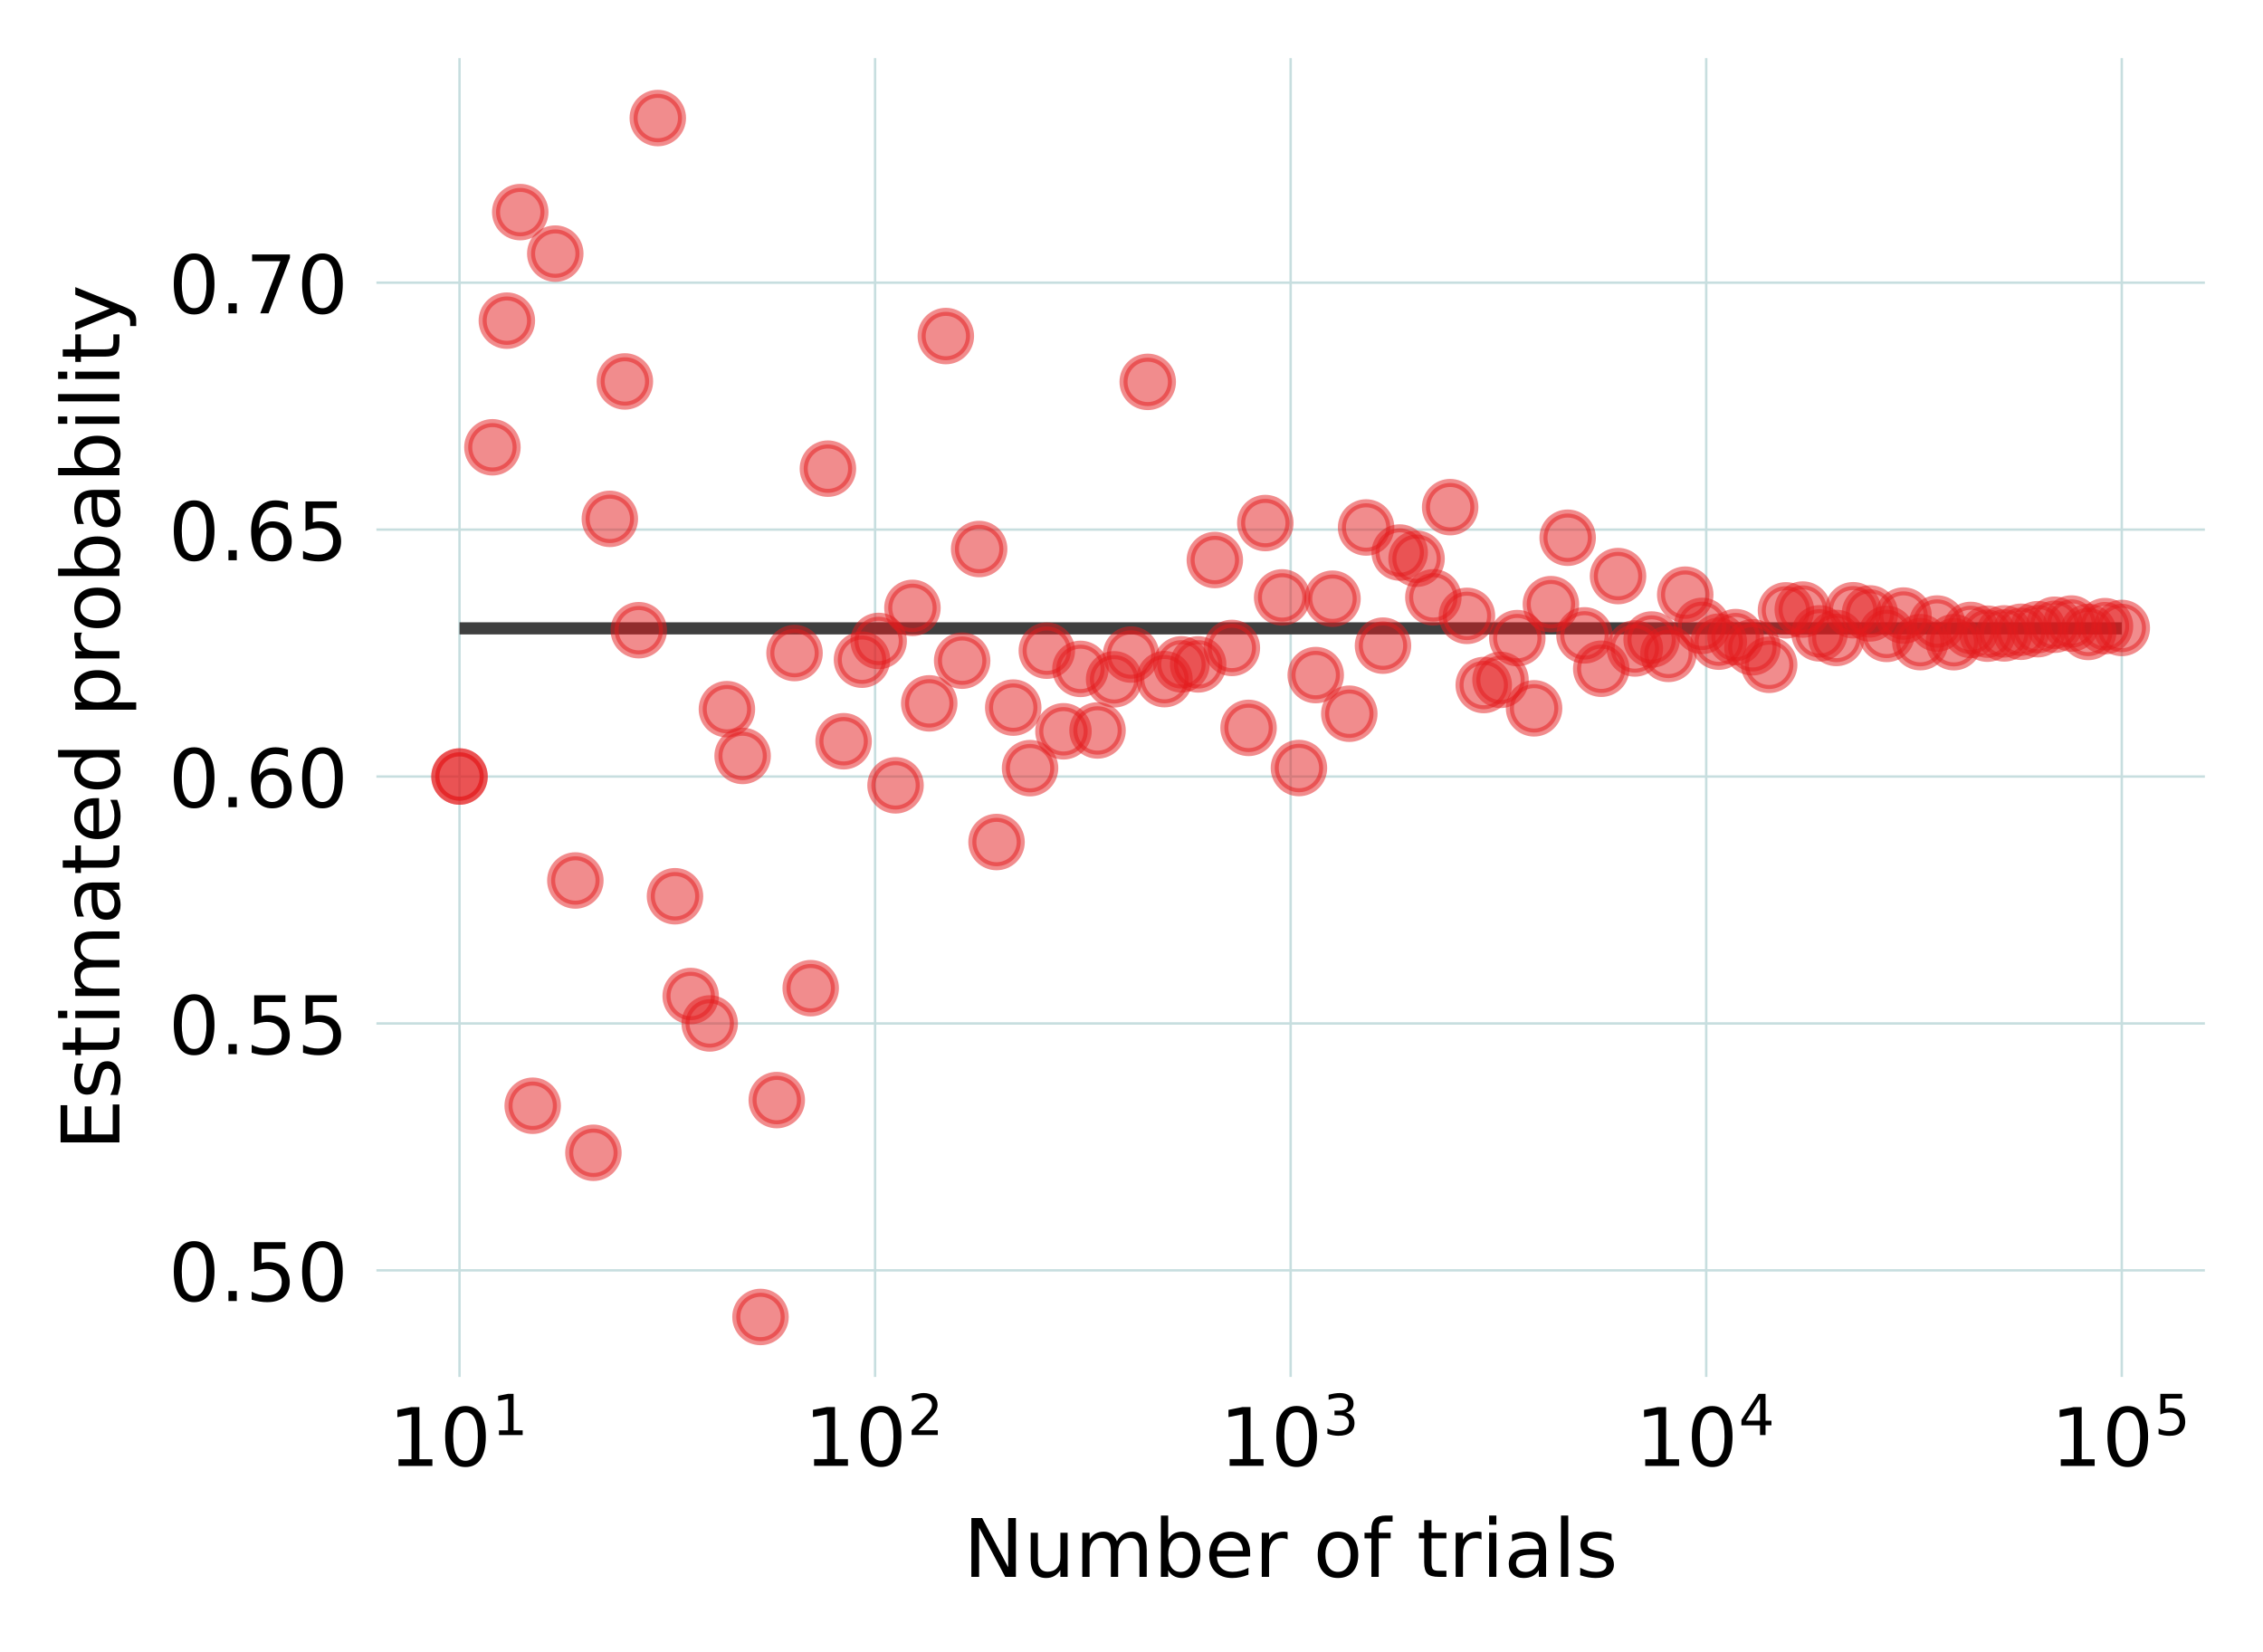 <?xml version="1.0" encoding="utf-8" standalone="no"?>
<!DOCTYPE svg PUBLIC "-//W3C//DTD SVG 1.1//EN"
  "http://www.w3.org/Graphics/SVG/1.1/DTD/svg11.dtd">
<!-- Created with matplotlib (https://matplotlib.org/) -->
<svg height="204.684pt" version="1.1" viewBox="0 0 280.434 204.684" width="280.434pt" xmlns="http://www.w3.org/2000/svg" xmlns:xlink="http://www.w3.org/1999/xlink">
 <defs>
  <style type="text/css">
*{stroke-linecap:butt;stroke-linejoin:round;}
  </style>
 </defs>
 <g id="figure_1">
  <g id="patch_1">
   <path d="M 0 204.684 
L 280.434 204.684 
L 280.434 0 
L 0 0 
z
" style="fill:#ffffff;"/>
  </g>
  <g id="axes_1">
   <g id="patch_2">
    <path d="M 46.644 170.628 
L 273.234 170.628 
L 273.234 7.2 
L 46.644 7.2 
z
" style="fill:#ffffff;"/>
   </g>
   <g id="matplotlib.axis_1">
    <g id="xtick_1">
     <g id="line2d_1">
      <path clip-path="url(#p1e7a03c85d)" d="M 56.943 170.628 
L 56.943 7.2 
" style="fill:none;stroke:#c7dedf;stroke-linecap:square;stroke-width:0.3;"/>
     </g>
     <g id="line2d_2">
      <defs>
       <path d="M 0 0 
L 0 -3.5 
" id="mb37fbd7c3a"/>
      </defs>
      <g>
       <use x="56.943" xlink:href="#mb37fbd7c3a" y="170.628"/>
      </g>
     </g>
     <g id="text_1">
      <!-- $\mathdefault{10^{1}}$ -->
      <defs>
       <path d="M 12.406 8.297 
L 28.516 8.297 
L 28.516 63.922 
L 10.984 60.406 
L 10.984 69.391 
L 28.422 72.906 
L 38.281 72.906 
L 38.281 8.297 
L 54.391 8.297 
L 54.391 0 
L 12.406 0 
z
" id="DejaVuSans-49"/>
       <path d="M 31.781 66.406 
Q 24.172 66.406 20.328 58.906 
Q 16.5 51.422 16.5 36.375 
Q 16.5 21.391 20.328 13.891 
Q 24.172 6.391 31.781 6.391 
Q 39.453 6.391 43.281 13.891 
Q 47.125 21.391 47.125 36.375 
Q 47.125 51.422 43.281 58.906 
Q 39.453 66.406 31.781 66.406 
z
M 31.781 74.219 
Q 44.047 74.219 50.516 64.516 
Q 56.984 54.828 56.984 36.375 
Q 56.984 17.969 50.516 8.266 
Q 44.047 -1.422 31.781 -1.422 
Q 19.531 -1.422 13.062 8.266 
Q 6.594 17.969 6.594 36.375 
Q 6.594 54.828 13.062 64.516 
Q 19.531 74.219 31.781 74.219 
z
" id="DejaVuSans-48"/>
      </defs>
      <g transform="translate(48.143 181.726)scale(0.1 -0.1)">
       <use transform="translate(0 0.684)" xlink:href="#DejaVuSans-49"/>
       <use transform="translate(63.623 0.684)" xlink:href="#DejaVuSans-48"/>
       <use transform="translate(128.203 38.966)scale(0.7)" xlink:href="#DejaVuSans-49"/>
      </g>
     </g>
    </g>
    <g id="xtick_2">
     <g id="line2d_3">
      <path clip-path="url(#p1e7a03c85d)" d="M 108.441 170.628 
L 108.441 7.2 
" style="fill:none;stroke:#c7dedf;stroke-linecap:square;stroke-width:0.3;"/>
     </g>
     <g id="line2d_4">
      <g>
       <use x="108.441" xlink:href="#mb37fbd7c3a" y="170.628"/>
      </g>
     </g>
     <g id="text_2">
      <!-- $\mathdefault{10^{2}}$ -->
      <defs>
       <path d="M 19.188 8.297 
L 53.609 8.297 
L 53.609 0 
L 7.328 0 
L 7.328 8.297 
Q 12.938 14.109 22.625 23.891 
Q 32.328 33.688 34.812 36.531 
Q 39.547 41.844 41.422 45.531 
Q 43.312 49.219 43.312 52.781 
Q 43.312 58.594 39.234 62.25 
Q 35.156 65.922 28.609 65.922 
Q 23.969 65.922 18.812 64.312 
Q 13.672 62.703 7.812 59.422 
L 7.812 69.391 
Q 13.766 71.781 18.938 73 
Q 24.125 74.219 28.422 74.219 
Q 39.75 74.219 46.484 68.547 
Q 53.219 62.891 53.219 53.422 
Q 53.219 48.922 51.531 44.891 
Q 49.859 40.875 45.406 35.406 
Q 44.188 33.984 37.641 27.219 
Q 31.109 20.453 19.188 8.297 
z
" id="DejaVuSans-50"/>
      </defs>
      <g transform="translate(99.641 181.726)scale(0.1 -0.1)">
       <use transform="translate(0 0.766)" xlink:href="#DejaVuSans-49"/>
       <use transform="translate(63.623 0.766)" xlink:href="#DejaVuSans-48"/>
       <use transform="translate(128.203 39.047)scale(0.7)" xlink:href="#DejaVuSans-50"/>
      </g>
     </g>
    </g>
    <g id="xtick_3">
     <g id="line2d_5">
      <path clip-path="url(#p1e7a03c85d)" d="M 159.939 170.628 
L 159.939 7.2 
" style="fill:none;stroke:#c7dedf;stroke-linecap:square;stroke-width:0.3;"/>
     </g>
     <g id="line2d_6">
      <g>
       <use x="159.939" xlink:href="#mb37fbd7c3a" y="170.628"/>
      </g>
     </g>
     <g id="text_3">
      <!-- $\mathdefault{10^{3}}$ -->
      <defs>
       <path d="M 40.578 39.312 
Q 47.656 37.797 51.625 33 
Q 55.609 28.219 55.609 21.188 
Q 55.609 10.406 48.188 4.484 
Q 40.766 -1.422 27.094 -1.422 
Q 22.516 -1.422 17.656 -0.516 
Q 12.797 0.391 7.625 2.203 
L 7.625 11.719 
Q 11.719 9.328 16.594 8.109 
Q 21.484 6.891 26.812 6.891 
Q 36.078 6.891 40.938 10.547 
Q 45.797 14.203 45.797 21.188 
Q 45.797 27.641 41.281 31.266 
Q 36.766 34.906 28.719 34.906 
L 20.219 34.906 
L 20.219 43.016 
L 29.109 43.016 
Q 36.375 43.016 40.234 45.922 
Q 44.094 48.828 44.094 54.297 
Q 44.094 59.906 40.109 62.906 
Q 36.141 65.922 28.719 65.922 
Q 24.656 65.922 20.016 65.031 
Q 15.375 64.156 9.812 62.312 
L 9.812 71.094 
Q 15.438 72.656 20.344 73.438 
Q 25.25 74.219 29.594 74.219 
Q 40.828 74.219 47.359 69.109 
Q 53.906 64.016 53.906 55.328 
Q 53.906 49.266 50.438 45.094 
Q 46.969 40.922 40.578 39.312 
z
" id="DejaVuSans-51"/>
      </defs>
      <g transform="translate(151.139 181.726)scale(0.1 -0.1)">
       <use transform="translate(0 0.766)" xlink:href="#DejaVuSans-49"/>
       <use transform="translate(63.623 0.766)" xlink:href="#DejaVuSans-48"/>
       <use transform="translate(128.203 39.047)scale(0.7)" xlink:href="#DejaVuSans-51"/>
      </g>
     </g>
    </g>
    <g id="xtick_4">
     <g id="line2d_7">
      <path clip-path="url(#p1e7a03c85d)" d="M 211.436 170.628 
L 211.436 7.2 
" style="fill:none;stroke:#c7dedf;stroke-linecap:square;stroke-width:0.3;"/>
     </g>
     <g id="line2d_8">
      <g>
       <use x="211.436" xlink:href="#mb37fbd7c3a" y="170.628"/>
      </g>
     </g>
     <g id="text_4">
      <!-- $\mathdefault{10^{4}}$ -->
      <defs>
       <path d="M 37.797 64.312 
L 12.891 25.391 
L 37.797 25.391 
z
M 35.203 72.906 
L 47.609 72.906 
L 47.609 25.391 
L 58.016 25.391 
L 58.016 17.188 
L 47.609 17.188 
L 47.609 0 
L 37.797 0 
L 37.797 17.188 
L 4.891 17.188 
L 4.891 26.703 
z
" id="DejaVuSans-52"/>
      </defs>
      <g transform="translate(202.636 181.726)scale(0.1 -0.1)">
       <use transform="translate(0 0.684)" xlink:href="#DejaVuSans-49"/>
       <use transform="translate(63.623 0.684)" xlink:href="#DejaVuSans-48"/>
       <use transform="translate(128.203 38.966)scale(0.7)" xlink:href="#DejaVuSans-52"/>
      </g>
     </g>
    </g>
    <g id="xtick_5">
     <g id="line2d_9">
      <path clip-path="url(#p1e7a03c85d)" d="M 262.934 170.628 
L 262.934 7.2 
" style="fill:none;stroke:#c7dedf;stroke-linecap:square;stroke-width:0.3;"/>
     </g>
     <g id="line2d_10">
      <g>
       <use x="262.934" xlink:href="#mb37fbd7c3a" y="170.628"/>
      </g>
     </g>
     <g id="text_5">
      <!-- $\mathdefault{10^{5}}$ -->
      <defs>
       <path d="M 10.797 72.906 
L 49.516 72.906 
L 49.516 64.594 
L 19.828 64.594 
L 19.828 46.734 
Q 21.969 47.469 24.109 47.828 
Q 26.266 48.188 28.422 48.188 
Q 40.625 48.188 47.75 41.5 
Q 54.891 34.812 54.891 23.391 
Q 54.891 11.625 47.562 5.094 
Q 40.234 -1.422 26.906 -1.422 
Q 22.312 -1.422 17.547 -0.641 
Q 12.797 0.141 7.719 1.703 
L 7.719 11.625 
Q 12.109 9.234 16.797 8.062 
Q 21.484 6.891 26.703 6.891 
Q 35.156 6.891 40.078 11.328 
Q 45.016 15.766 45.016 23.391 
Q 45.016 31 40.078 35.438 
Q 35.156 39.891 26.703 39.891 
Q 22.75 39.891 18.812 39.016 
Q 14.891 38.141 10.797 36.281 
z
" id="DejaVuSans-53"/>
      </defs>
      <g transform="translate(254.134 181.726)scale(0.1 -0.1)">
       <use transform="translate(0 0.684)" xlink:href="#DejaVuSans-49"/>
       <use transform="translate(63.623 0.684)" xlink:href="#DejaVuSans-48"/>
       <use transform="translate(128.203 38.966)scale(0.7)" xlink:href="#DejaVuSans-53"/>
      </g>
     </g>
    </g>
    <g id="xtick_6">
     <g id="line2d_11">
      <defs>
       <path d="M 0 0 
L 0 -2 
" id="mdb37da8343"/>
      </defs>
      <g>
       <use x="48.966" xlink:href="#mdb37da8343" y="170.628"/>
      </g>
     </g>
    </g>
    <g id="xtick_7">
     <g id="line2d_12">
      <g>
       <use x="51.953" xlink:href="#mdb37da8343" y="170.628"/>
      </g>
     </g>
    </g>
    <g id="xtick_8">
     <g id="line2d_13">
      <g>
       <use x="54.587" xlink:href="#mdb37da8343" y="170.628"/>
      </g>
     </g>
    </g>
    <g id="xtick_9">
     <g id="line2d_14">
      <g>
       <use x="72.446" xlink:href="#mdb37da8343" y="170.628"/>
      </g>
     </g>
    </g>
    <g id="xtick_10">
     <g id="line2d_15">
      <g>
       <use x="81.514" xlink:href="#mdb37da8343" y="170.628"/>
      </g>
     </g>
    </g>
    <g id="xtick_11">
     <g id="line2d_16">
      <g>
       <use x="87.948" xlink:href="#mdb37da8343" y="170.628"/>
      </g>
     </g>
    </g>
    <g id="xtick_12">
     <g id="line2d_17">
      <g>
       <use x="92.939" xlink:href="#mdb37da8343" y="170.628"/>
      </g>
     </g>
    </g>
    <g id="xtick_13">
     <g id="line2d_18">
      <g>
       <use x="97.016" xlink:href="#mdb37da8343" y="170.628"/>
      </g>
     </g>
    </g>
    <g id="xtick_14">
     <g id="line2d_19">
      <g>
       <use x="100.464" xlink:href="#mdb37da8343" y="170.628"/>
      </g>
     </g>
    </g>
    <g id="xtick_15">
     <g id="line2d_20">
      <g>
       <use x="103.45" xlink:href="#mdb37da8343" y="170.628"/>
      </g>
     </g>
    </g>
    <g id="xtick_16">
     <g id="line2d_21">
      <g>
       <use x="106.085" xlink:href="#mdb37da8343" y="170.628"/>
      </g>
     </g>
    </g>
    <g id="xtick_17">
     <g id="line2d_22">
      <g>
       <use x="123.943" xlink:href="#mdb37da8343" y="170.628"/>
      </g>
     </g>
    </g>
    <g id="xtick_18">
     <g id="line2d_23">
      <g>
       <use x="133.012" xlink:href="#mdb37da8343" y="170.628"/>
      </g>
     </g>
    </g>
    <g id="xtick_19">
     <g id="line2d_24">
      <g>
       <use x="139.446" xlink:href="#mdb37da8343" y="170.628"/>
      </g>
     </g>
    </g>
    <g id="xtick_20">
     <g id="line2d_25">
      <g>
       <use x="144.436" xlink:href="#mdb37da8343" y="170.628"/>
      </g>
     </g>
    </g>
    <g id="xtick_21">
     <g id="line2d_26">
      <g>
       <use x="148.514" xlink:href="#mdb37da8343" y="170.628"/>
      </g>
     </g>
    </g>
    <g id="xtick_22">
     <g id="line2d_27">
      <g>
       <use x="151.962" xlink:href="#mdb37da8343" y="170.628"/>
      </g>
     </g>
    </g>
    <g id="xtick_23">
     <g id="line2d_28">
      <g>
       <use x="154.948" xlink:href="#mdb37da8343" y="170.628"/>
      </g>
     </g>
    </g>
    <g id="xtick_24">
     <g id="line2d_29">
      <g>
       <use x="157.582" xlink:href="#mdb37da8343" y="170.628"/>
      </g>
     </g>
    </g>
    <g id="xtick_25">
     <g id="line2d_30">
      <g>
       <use x="175.441" xlink:href="#mdb37da8343" y="170.628"/>
      </g>
     </g>
    </g>
    <g id="xtick_26">
     <g id="line2d_31">
      <g>
       <use x="184.509" xlink:href="#mdb37da8343" y="170.628"/>
      </g>
     </g>
    </g>
    <g id="xtick_27">
     <g id="line2d_32">
      <g>
       <use x="190.943" xlink:href="#mdb37da8343" y="170.628"/>
      </g>
     </g>
    </g>
    <g id="xtick_28">
     <g id="line2d_33">
      <g>
       <use x="195.934" xlink:href="#mdb37da8343" y="170.628"/>
      </g>
     </g>
    </g>
    <g id="xtick_29">
     <g id="line2d_34">
      <g>
       <use x="200.012" xlink:href="#mdb37da8343" y="170.628"/>
      </g>
     </g>
    </g>
    <g id="xtick_30">
     <g id="line2d_35">
      <g>
       <use x="203.459" xlink:href="#mdb37da8343" y="170.628"/>
      </g>
     </g>
    </g>
    <g id="xtick_31">
     <g id="line2d_36">
      <g>
       <use x="206.446" xlink:href="#mdb37da8343" y="170.628"/>
      </g>
     </g>
    </g>
    <g id="xtick_32">
     <g id="line2d_37">
      <g>
       <use x="209.08" xlink:href="#mdb37da8343" y="170.628"/>
      </g>
     </g>
    </g>
    <g id="xtick_33">
     <g id="line2d_38">
      <g>
       <use x="226.939" xlink:href="#mdb37da8343" y="170.628"/>
      </g>
     </g>
    </g>
    <g id="xtick_34">
     <g id="line2d_39">
      <g>
       <use x="236.007" xlink:href="#mdb37da8343" y="170.628"/>
      </g>
     </g>
    </g>
    <g id="xtick_35">
     <g id="line2d_40">
      <g>
       <use x="242.441" xlink:href="#mdb37da8343" y="170.628"/>
      </g>
     </g>
    </g>
    <g id="xtick_36">
     <g id="line2d_41">
      <g>
       <use x="247.432" xlink:href="#mdb37da8343" y="170.628"/>
      </g>
     </g>
    </g>
    <g id="xtick_37">
     <g id="line2d_42">
      <g>
       <use x="251.509" xlink:href="#mdb37da8343" y="170.628"/>
      </g>
     </g>
    </g>
    <g id="xtick_38">
     <g id="line2d_43">
      <g>
       <use x="254.957" xlink:href="#mdb37da8343" y="170.628"/>
      </g>
     </g>
    </g>
    <g id="xtick_39">
     <g id="line2d_44">
      <g>
       <use x="257.944" xlink:href="#mdb37da8343" y="170.628"/>
      </g>
     </g>
    </g>
    <g id="xtick_40">
     <g id="line2d_45">
      <g>
       <use x="260.578" xlink:href="#mdb37da8343" y="170.628"/>
      </g>
     </g>
    </g>
    <g id="text_6">
     <!-- Number of trials -->
     <defs>
      <path d="M 9.812 72.906 
L 23.094 72.906 
L 55.422 11.922 
L 55.422 72.906 
L 64.984 72.906 
L 64.984 0 
L 51.703 0 
L 19.391 60.984 
L 19.391 0 
L 9.812 0 
z
" id="DejaVuSans-78"/>
      <path d="M 8.5 21.578 
L 8.5 54.688 
L 17.484 54.688 
L 17.484 21.922 
Q 17.484 14.156 20.5 10.266 
Q 23.531 6.391 29.594 6.391 
Q 36.859 6.391 41.078 11.031 
Q 45.312 15.672 45.312 23.688 
L 45.312 54.688 
L 54.297 54.688 
L 54.297 0 
L 45.312 0 
L 45.312 8.406 
Q 42.047 3.422 37.719 1 
Q 33.406 -1.422 27.688 -1.422 
Q 18.266 -1.422 13.375 4.438 
Q 8.5 10.297 8.5 21.578 
z
M 31.109 56 
z
" id="DejaVuSans-117"/>
      <path d="M 52 44.188 
Q 55.375 50.25 60.062 53.125 
Q 64.75 56 71.094 56 
Q 79.641 56 84.281 50.016 
Q 88.922 44.047 88.922 33.016 
L 88.922 0 
L 79.891 0 
L 79.891 32.719 
Q 79.891 40.578 77.094 44.375 
Q 74.312 48.188 68.609 48.188 
Q 61.625 48.188 57.562 43.547 
Q 53.516 38.922 53.516 30.906 
L 53.516 0 
L 44.484 0 
L 44.484 32.719 
Q 44.484 40.625 41.703 44.406 
Q 38.922 48.188 33.109 48.188 
Q 26.219 48.188 22.156 43.531 
Q 18.109 38.875 18.109 30.906 
L 18.109 0 
L 9.078 0 
L 9.078 54.688 
L 18.109 54.688 
L 18.109 46.188 
Q 21.188 51.219 25.484 53.609 
Q 29.781 56 35.688 56 
Q 41.656 56 45.828 52.969 
Q 50 49.953 52 44.188 
z
" id="DejaVuSans-109"/>
      <path d="M 48.688 27.297 
Q 48.688 37.203 44.609 42.844 
Q 40.531 48.484 33.406 48.484 
Q 26.266 48.484 22.188 42.844 
Q 18.109 37.203 18.109 27.297 
Q 18.109 17.391 22.188 11.75 
Q 26.266 6.109 33.406 6.109 
Q 40.531 6.109 44.609 11.75 
Q 48.688 17.391 48.688 27.297 
z
M 18.109 46.391 
Q 20.953 51.266 25.266 53.625 
Q 29.594 56 35.594 56 
Q 45.562 56 51.781 48.094 
Q 58.016 40.188 58.016 27.297 
Q 58.016 14.406 51.781 6.484 
Q 45.562 -1.422 35.594 -1.422 
Q 29.594 -1.422 25.266 0.953 
Q 20.953 3.328 18.109 8.203 
L 18.109 0 
L 9.078 0 
L 9.078 75.984 
L 18.109 75.984 
z
" id="DejaVuSans-98"/>
      <path d="M 56.203 29.594 
L 56.203 25.203 
L 14.891 25.203 
Q 15.484 15.922 20.484 11.062 
Q 25.484 6.203 34.422 6.203 
Q 39.594 6.203 44.453 7.469 
Q 49.312 8.734 54.109 11.281 
L 54.109 2.781 
Q 49.266 0.734 44.188 -0.344 
Q 39.109 -1.422 33.891 -1.422 
Q 20.797 -1.422 13.156 6.188 
Q 5.516 13.812 5.516 26.812 
Q 5.516 40.234 12.766 48.109 
Q 20.016 56 32.328 56 
Q 43.359 56 49.781 48.891 
Q 56.203 41.797 56.203 29.594 
z
M 47.219 32.234 
Q 47.125 39.594 43.094 43.984 
Q 39.062 48.391 32.422 48.391 
Q 24.906 48.391 20.391 44.141 
Q 15.875 39.891 15.188 32.172 
z
" id="DejaVuSans-101"/>
      <path d="M 41.109 46.297 
Q 39.594 47.172 37.812 47.578 
Q 36.031 48 33.891 48 
Q 26.266 48 22.188 43.047 
Q 18.109 38.094 18.109 28.812 
L 18.109 0 
L 9.078 0 
L 9.078 54.688 
L 18.109 54.688 
L 18.109 46.188 
Q 20.953 51.172 25.484 53.578 
Q 30.031 56 36.531 56 
Q 37.453 56 38.578 55.875 
Q 39.703 55.766 41.062 55.516 
z
" id="DejaVuSans-114"/>
      <path id="DejaVuSans-32"/>
      <path d="M 30.609 48.391 
Q 23.391 48.391 19.188 42.75 
Q 14.984 37.109 14.984 27.297 
Q 14.984 17.484 19.156 11.844 
Q 23.344 6.203 30.609 6.203 
Q 37.797 6.203 41.984 11.859 
Q 46.188 17.531 46.188 27.297 
Q 46.188 37.016 41.984 42.703 
Q 37.797 48.391 30.609 48.391 
z
M 30.609 56 
Q 42.328 56 49.016 48.375 
Q 55.719 40.766 55.719 27.297 
Q 55.719 13.875 49.016 6.219 
Q 42.328 -1.422 30.609 -1.422 
Q 18.844 -1.422 12.172 6.219 
Q 5.516 13.875 5.516 27.297 
Q 5.516 40.766 12.172 48.375 
Q 18.844 56 30.609 56 
z
" id="DejaVuSans-111"/>
      <path d="M 37.109 75.984 
L 37.109 68.5 
L 28.516 68.5 
Q 23.688 68.5 21.797 66.547 
Q 19.922 64.594 19.922 59.516 
L 19.922 54.688 
L 34.719 54.688 
L 34.719 47.703 
L 19.922 47.703 
L 19.922 0 
L 10.891 0 
L 10.891 47.703 
L 2.297 47.703 
L 2.297 54.688 
L 10.891 54.688 
L 10.891 58.5 
Q 10.891 67.625 15.141 71.797 
Q 19.391 75.984 28.609 75.984 
z
" id="DejaVuSans-102"/>
      <path d="M 18.312 70.219 
L 18.312 54.688 
L 36.812 54.688 
L 36.812 47.703 
L 18.312 47.703 
L 18.312 18.016 
Q 18.312 11.328 20.141 9.422 
Q 21.969 7.516 27.594 7.516 
L 36.812 7.516 
L 36.812 0 
L 27.594 0 
Q 17.188 0 13.234 3.875 
Q 9.281 7.766 9.281 18.016 
L 9.281 47.703 
L 2.688 47.703 
L 2.688 54.688 
L 9.281 54.688 
L 9.281 70.219 
z
" id="DejaVuSans-116"/>
      <path d="M 9.422 54.688 
L 18.406 54.688 
L 18.406 0 
L 9.422 0 
z
M 9.422 75.984 
L 18.406 75.984 
L 18.406 64.594 
L 9.422 64.594 
z
" id="DejaVuSans-105"/>
      <path d="M 34.281 27.484 
Q 23.391 27.484 19.188 25 
Q 14.984 22.516 14.984 16.5 
Q 14.984 11.719 18.141 8.906 
Q 21.297 6.109 26.703 6.109 
Q 34.188 6.109 38.703 11.406 
Q 43.219 16.703 43.219 25.484 
L 43.219 27.484 
z
M 52.203 31.203 
L 52.203 0 
L 43.219 0 
L 43.219 8.297 
Q 40.141 3.328 35.547 0.953 
Q 30.953 -1.422 24.312 -1.422 
Q 15.922 -1.422 10.953 3.297 
Q 6 8.016 6 15.922 
Q 6 25.141 12.172 29.828 
Q 18.359 34.516 30.609 34.516 
L 43.219 34.516 
L 43.219 35.406 
Q 43.219 41.609 39.141 45 
Q 35.062 48.391 27.688 48.391 
Q 23 48.391 18.547 47.266 
Q 14.109 46.141 10.016 43.891 
L 10.016 52.203 
Q 14.938 54.109 19.578 55.047 
Q 24.219 56 28.609 56 
Q 40.484 56 46.344 49.844 
Q 52.203 43.703 52.203 31.203 
z
" id="DejaVuSans-97"/>
      <path d="M 9.422 75.984 
L 18.406 75.984 
L 18.406 0 
L 9.422 0 
z
" id="DejaVuSans-108"/>
      <path d="M 44.281 53.078 
L 44.281 44.578 
Q 40.484 46.531 36.375 47.5 
Q 32.281 48.484 27.875 48.484 
Q 21.188 48.484 17.844 46.438 
Q 14.5 44.391 14.5 40.281 
Q 14.5 37.156 16.891 35.375 
Q 19.281 33.594 26.516 31.984 
L 29.594 31.297 
Q 39.156 29.25 43.188 25.516 
Q 47.219 21.781 47.219 15.094 
Q 47.219 7.469 41.188 3.016 
Q 35.156 -1.422 24.609 -1.422 
Q 20.219 -1.422 15.453 -0.562 
Q 10.688 0.297 5.422 2 
L 5.422 11.281 
Q 10.406 8.688 15.234 7.391 
Q 20.062 6.109 24.812 6.109 
Q 31.156 6.109 34.562 8.281 
Q 37.984 10.453 37.984 14.406 
Q 37.984 18.062 35.516 20.016 
Q 33.062 21.969 24.703 23.781 
L 21.578 24.516 
Q 13.234 26.266 9.516 29.906 
Q 5.812 33.547 5.812 39.891 
Q 5.812 47.609 11.281 51.797 
Q 16.75 56 26.812 56 
Q 31.781 56 36.172 55.266 
Q 40.578 54.547 44.281 53.078 
z
" id="DejaVuSans-115"/>
     </defs>
     <g transform="translate(119.393 195.405)scale(0.1 -0.1)">
      <use xlink:href="#DejaVuSans-78"/>
      <use x="74.805" xlink:href="#DejaVuSans-117"/>
      <use x="138.184" xlink:href="#DejaVuSans-109"/>
      <use x="235.596" xlink:href="#DejaVuSans-98"/>
      <use x="299.072" xlink:href="#DejaVuSans-101"/>
      <use x="360.596" xlink:href="#DejaVuSans-114"/>
      <use x="401.709" xlink:href="#DejaVuSans-32"/>
      <use x="433.496" xlink:href="#DejaVuSans-111"/>
      <use x="494.678" xlink:href="#DejaVuSans-102"/>
      <use x="529.883" xlink:href="#DejaVuSans-32"/>
      <use x="561.67" xlink:href="#DejaVuSans-116"/>
      <use x="600.879" xlink:href="#DejaVuSans-114"/>
      <use x="641.992" xlink:href="#DejaVuSans-105"/>
      <use x="669.775" xlink:href="#DejaVuSans-97"/>
      <use x="731.055" xlink:href="#DejaVuSans-108"/>
      <use x="758.838" xlink:href="#DejaVuSans-115"/>
     </g>
    </g>
   </g>
   <g id="matplotlib.axis_2">
    <g id="ytick_1">
     <g id="line2d_46">
      <path clip-path="url(#p1e7a03c85d)" d="M 46.644 157.426 
L 273.234 157.426 
" style="fill:none;stroke:#c7dedf;stroke-linecap:square;stroke-width:0.3;"/>
     </g>
     <g id="line2d_47">
      <defs>
       <path d="M 0 0 
L 3.5 0 
" id="mf9f926aef4"/>
      </defs>
      <g>
       <use x="46.644" xlink:href="#mf9f926aef4" y="157.426"/>
      </g>
     </g>
     <g id="text_7">
      <!-- 0.50 -->
      <defs>
       <path d="M 10.688 12.406 
L 21 12.406 
L 21 0 
L 10.688 0 
z
" id="DejaVuSans-46"/>
      </defs>
      <g transform="translate(20.878 161.225)scale(0.1 -0.1)">
       <use xlink:href="#DejaVuSans-48"/>
       <use x="63.623" xlink:href="#DejaVuSans-46"/>
       <use x="95.41" xlink:href="#DejaVuSans-53"/>
       <use x="159.033" xlink:href="#DejaVuSans-48"/>
      </g>
     </g>
    </g>
    <g id="ytick_2">
     <g id="line2d_48">
      <path clip-path="url(#p1e7a03c85d)" d="M 46.644 126.827 
L 273.234 126.827 
" style="fill:none;stroke:#c7dedf;stroke-linecap:square;stroke-width:0.3;"/>
     </g>
     <g id="line2d_49">
      <g>
       <use x="46.644" xlink:href="#mf9f926aef4" y="126.827"/>
      </g>
     </g>
     <g id="text_8">
      <!-- 0.55 -->
      <g transform="translate(20.878 130.626)scale(0.1 -0.1)">
       <use xlink:href="#DejaVuSans-48"/>
       <use x="63.623" xlink:href="#DejaVuSans-46"/>
       <use x="95.41" xlink:href="#DejaVuSans-53"/>
       <use x="159.033" xlink:href="#DejaVuSans-53"/>
      </g>
     </g>
    </g>
    <g id="ytick_3">
     <g id="line2d_50">
      <path clip-path="url(#p1e7a03c85d)" d="M 46.644 96.227 
L 273.234 96.227 
" style="fill:none;stroke:#c7dedf;stroke-linecap:square;stroke-width:0.3;"/>
     </g>
     <g id="line2d_51">
      <g>
       <use x="46.644" xlink:href="#mf9f926aef4" y="96.227"/>
      </g>
     </g>
     <g id="text_9">
      <!-- 0.60 -->
      <defs>
       <path d="M 33.016 40.375 
Q 26.375 40.375 22.484 35.828 
Q 18.609 31.297 18.609 23.391 
Q 18.609 15.531 22.484 10.953 
Q 26.375 6.391 33.016 6.391 
Q 39.656 6.391 43.531 10.953 
Q 47.406 15.531 47.406 23.391 
Q 47.406 31.297 43.531 35.828 
Q 39.656 40.375 33.016 40.375 
z
M 52.594 71.297 
L 52.594 62.312 
Q 48.875 64.062 45.094 64.984 
Q 41.312 65.922 37.594 65.922 
Q 27.828 65.922 22.672 59.328 
Q 17.531 52.734 16.797 39.406 
Q 19.672 43.656 24.016 45.922 
Q 28.375 48.188 33.594 48.188 
Q 44.578 48.188 50.953 41.516 
Q 57.328 34.859 57.328 23.391 
Q 57.328 12.156 50.688 5.359 
Q 44.047 -1.422 33.016 -1.422 
Q 20.359 -1.422 13.672 8.266 
Q 6.984 17.969 6.984 36.375 
Q 6.984 53.656 15.188 63.938 
Q 23.391 74.219 37.203 74.219 
Q 40.922 74.219 44.703 73.484 
Q 48.484 72.75 52.594 71.297 
z
" id="DejaVuSans-54"/>
      </defs>
      <g transform="translate(20.878 100.026)scale(0.1 -0.1)">
       <use xlink:href="#DejaVuSans-48"/>
       <use x="63.623" xlink:href="#DejaVuSans-46"/>
       <use x="95.41" xlink:href="#DejaVuSans-54"/>
       <use x="159.033" xlink:href="#DejaVuSans-48"/>
      </g>
     </g>
    </g>
    <g id="ytick_4">
     <g id="line2d_52">
      <path clip-path="url(#p1e7a03c85d)" d="M 46.644 65.628 
L 273.234 65.628 
" style="fill:none;stroke:#c7dedf;stroke-linecap:square;stroke-width:0.3;"/>
     </g>
     <g id="line2d_53">
      <g>
       <use x="46.644" xlink:href="#mf9f926aef4" y="65.628"/>
      </g>
     </g>
     <g id="text_10">
      <!-- 0.65 -->
      <g transform="translate(20.878 69.427)scale(0.1 -0.1)">
       <use xlink:href="#DejaVuSans-48"/>
       <use x="63.623" xlink:href="#DejaVuSans-46"/>
       <use x="95.41" xlink:href="#DejaVuSans-54"/>
       <use x="159.033" xlink:href="#DejaVuSans-53"/>
      </g>
     </g>
    </g>
    <g id="ytick_5">
     <g id="line2d_54">
      <path clip-path="url(#p1e7a03c85d)" d="M 46.644 35.028 
L 273.234 35.028 
" style="fill:none;stroke:#c7dedf;stroke-linecap:square;stroke-width:0.3;"/>
     </g>
     <g id="line2d_55">
      <g>
       <use x="46.644" xlink:href="#mf9f926aef4" y="35.028"/>
      </g>
     </g>
     <g id="text_11">
      <!-- 0.70 -->
      <defs>
       <path d="M 8.203 72.906 
L 55.078 72.906 
L 55.078 68.703 
L 28.609 0 
L 18.312 0 
L 43.219 64.594 
L 8.203 64.594 
z
" id="DejaVuSans-55"/>
      </defs>
      <g transform="translate(20.878 38.827)scale(0.1 -0.1)">
       <use xlink:href="#DejaVuSans-48"/>
       <use x="63.623" xlink:href="#DejaVuSans-46"/>
       <use x="95.41" xlink:href="#DejaVuSans-55"/>
       <use x="159.033" xlink:href="#DejaVuSans-48"/>
      </g>
     </g>
    </g>
    <g id="text_12">
     <!-- Estimated probability -->
     <defs>
      <path d="M 9.812 72.906 
L 55.906 72.906 
L 55.906 64.594 
L 19.672 64.594 
L 19.672 43.016 
L 54.391 43.016 
L 54.391 34.719 
L 19.672 34.719 
L 19.672 8.297 
L 56.781 8.297 
L 56.781 0 
L 9.812 0 
z
" id="DejaVuSans-69"/>
      <path d="M 45.406 46.391 
L 45.406 75.984 
L 54.391 75.984 
L 54.391 0 
L 45.406 0 
L 45.406 8.203 
Q 42.578 3.328 38.25 0.953 
Q 33.938 -1.422 27.875 -1.422 
Q 17.969 -1.422 11.734 6.484 
Q 5.516 14.406 5.516 27.297 
Q 5.516 40.188 11.734 48.094 
Q 17.969 56 27.875 56 
Q 33.938 56 38.25 53.625 
Q 42.578 51.266 45.406 46.391 
z
M 14.797 27.297 
Q 14.797 17.391 18.875 11.75 
Q 22.953 6.109 30.078 6.109 
Q 37.203 6.109 41.297 11.75 
Q 45.406 17.391 45.406 27.297 
Q 45.406 37.203 41.297 42.844 
Q 37.203 48.484 30.078 48.484 
Q 22.953 48.484 18.875 42.844 
Q 14.797 37.203 14.797 27.297 
z
" id="DejaVuSans-100"/>
      <path d="M 18.109 8.203 
L 18.109 -20.797 
L 9.078 -20.797 
L 9.078 54.688 
L 18.109 54.688 
L 18.109 46.391 
Q 20.953 51.266 25.266 53.625 
Q 29.594 56 35.594 56 
Q 45.562 56 51.781 48.094 
Q 58.016 40.188 58.016 27.297 
Q 58.016 14.406 51.781 6.484 
Q 45.562 -1.422 35.594 -1.422 
Q 29.594 -1.422 25.266 0.953 
Q 20.953 3.328 18.109 8.203 
z
M 48.688 27.297 
Q 48.688 37.203 44.609 42.844 
Q 40.531 48.484 33.406 48.484 
Q 26.266 48.484 22.188 42.844 
Q 18.109 37.203 18.109 27.297 
Q 18.109 17.391 22.188 11.75 
Q 26.266 6.109 33.406 6.109 
Q 40.531 6.109 44.609 11.75 
Q 48.688 17.391 48.688 27.297 
z
" id="DejaVuSans-112"/>
      <path d="M 32.172 -5.078 
Q 28.375 -14.844 24.75 -17.812 
Q 21.141 -20.797 15.094 -20.797 
L 7.906 -20.797 
L 7.906 -13.281 
L 13.188 -13.281 
Q 16.891 -13.281 18.938 -11.516 
Q 21 -9.766 23.484 -3.219 
L 25.094 0.875 
L 2.984 54.688 
L 12.5 54.688 
L 29.594 11.922 
L 46.688 54.688 
L 56.203 54.688 
z
" id="DejaVuSans-121"/>
     </defs>
     <g transform="translate(14.798 142.548)rotate(-90)scale(0.1 -0.1)">
      <use xlink:href="#DejaVuSans-69"/>
      <use x="63.184" xlink:href="#DejaVuSans-115"/>
      <use x="115.283" xlink:href="#DejaVuSans-116"/>
      <use x="154.492" xlink:href="#DejaVuSans-105"/>
      <use x="182.275" xlink:href="#DejaVuSans-109"/>
      <use x="279.688" xlink:href="#DejaVuSans-97"/>
      <use x="340.967" xlink:href="#DejaVuSans-116"/>
      <use x="380.176" xlink:href="#DejaVuSans-101"/>
      <use x="441.699" xlink:href="#DejaVuSans-100"/>
      <use x="505.176" xlink:href="#DejaVuSans-32"/>
      <use x="536.963" xlink:href="#DejaVuSans-112"/>
      <use x="600.439" xlink:href="#DejaVuSans-114"/>
      <use x="641.521" xlink:href="#DejaVuSans-111"/>
      <use x="702.703" xlink:href="#DejaVuSans-98"/>
      <use x="766.18" xlink:href="#DejaVuSans-97"/>
      <use x="827.459" xlink:href="#DejaVuSans-98"/>
      <use x="890.936" xlink:href="#DejaVuSans-105"/>
      <use x="918.719" xlink:href="#DejaVuSans-108"/>
      <use x="946.502" xlink:href="#DejaVuSans-105"/>
      <use x="974.285" xlink:href="#DejaVuSans-116"/>
      <use x="1013.494" xlink:href="#DejaVuSans-121"/>
     </g>
    </g>
   </g>
   <g id="LineCollection_1">
    <path clip-path="url(#p1e7a03c85d)" d="M 56.943 77.867 
L 262.934 77.867 
" style="fill:none;stroke:#3f3f3f;stroke-width:1.5;"/>
   </g>
   <g id="line2d_56">
    <defs>
     <path d="M 0 3 
C 0.796 3 1.559 2.684 2.121 2.121 
C 2.684 1.559 3 0.796 3 0 
C 3 -0.796 2.684 -1.559 2.121 -2.121 
C 1.559 -2.684 0.796 -3 0 -3 
C -0.796 -3 -1.559 -2.684 -2.121 -2.121 
C -2.684 -1.559 -3 -0.796 -3 0 
C -3 0.796 -2.684 1.559 -2.121 2.121 
C -1.559 2.684 -0.796 3 0 3 
z
" id="m2f7d64f8a6" style="stroke:#e41a1c;stroke-opacity:0.5;"/>
    </defs>
    <g clip-path="url(#p1e7a03c85d)">
     <use style="fill:#e41a1c;fill-opacity:0.5;stroke:#e41a1c;stroke-opacity:0.5;" x="56.943" xlink:href="#m2f7d64f8a6" y="96.227"/>
     <use style="fill:#e41a1c;fill-opacity:0.5;stroke:#e41a1c;stroke-opacity:0.5;" x="56.943" xlink:href="#m2f7d64f8a6" y="96.227"/>
     <use style="fill:#e41a1c;fill-opacity:0.5;stroke:#e41a1c;stroke-opacity:0.5;" x="61.021" xlink:href="#m2f7d64f8a6" y="55.428"/>
     <use style="fill:#e41a1c;fill-opacity:0.5;stroke:#e41a1c;stroke-opacity:0.5;" x="62.811" xlink:href="#m2f7d64f8a6" y="39.736"/>
     <use style="fill:#e41a1c;fill-opacity:0.5;stroke:#e41a1c;stroke-opacity:0.5;" x="64.469" xlink:href="#m2f7d64f8a6" y="26.285"/>
     <use style="fill:#e41a1c;fill-opacity:0.5;stroke:#e41a1c;stroke-opacity:0.5;" x="66.012" xlink:href="#m2f7d64f8a6" y="137.026"/>
     <use style="fill:#e41a1c;fill-opacity:0.5;stroke:#e41a1c;stroke-opacity:0.5;" x="68.811" xlink:href="#m2f7d64f8a6" y="31.428"/>
     <use style="fill:#e41a1c;fill-opacity:0.5;stroke:#e41a1c;stroke-opacity:0.5;" x="71.298" xlink:href="#m2f7d64f8a6" y="109.111"/>
     <use style="fill:#e41a1c;fill-opacity:0.5;stroke:#e41a1c;stroke-opacity:0.5;" x="73.537" xlink:href="#m2f7d64f8a6" y="142.855"/>
     <use style="fill:#e41a1c;fill-opacity:0.5;stroke:#e41a1c;stroke-opacity:0.5;" x="75.571" xlink:href="#m2f7d64f8a6" y="64.297"/>
     <use style="fill:#e41a1c;fill-opacity:0.5;stroke:#e41a1c;stroke-opacity:0.5;" x="77.436" xlink:href="#m2f7d64f8a6" y="47.268"/>
     <use style="fill:#e41a1c;fill-opacity:0.5;stroke:#e41a1c;stroke-opacity:0.5;" x="79.158" xlink:href="#m2f7d64f8a6" y="78.094"/>
     <use style="fill:#e41a1c;fill-opacity:0.5;stroke:#e41a1c;stroke-opacity:0.5;" x="81.514" xlink:href="#m2f7d64f8a6" y="14.629"/>
     <use style="fill:#e41a1c;fill-opacity:0.5;stroke:#e41a1c;stroke-opacity:0.5;" x="83.646" xlink:href="#m2f7d64f8a6" y="111.063"/>
     <use style="fill:#e41a1c;fill-opacity:0.5;stroke:#e41a1c;stroke-opacity:0.5;" x="85.592" xlink:href="#m2f7d64f8a6" y="123.427"/>
     <use style="fill:#e41a1c;fill-opacity:0.5;stroke:#e41a1c;stroke-opacity:0.5;" x="87.948" xlink:href="#m2f7d64f8a6" y="126.827"/>
     <use style="fill:#e41a1c;fill-opacity:0.5;stroke:#e41a1c;stroke-opacity:0.5;" x="90.08" xlink:href="#m2f7d64f8a6" y="87.882"/>
     <use style="fill:#e41a1c;fill-opacity:0.5;stroke:#e41a1c;stroke-opacity:0.5;" x="92.026" xlink:href="#m2f7d64f8a6" y="93.677"/>
     <use style="fill:#e41a1c;fill-opacity:0.5;stroke:#e41a1c;stroke-opacity:0.5;" x="94.242" xlink:href="#m2f7d64f8a6" y="163.199"/>
     <use style="fill:#e41a1c;fill-opacity:0.5;stroke:#e41a1c;stroke-opacity:0.5;" x="96.258" xlink:href="#m2f7d64f8a6" y="136.323"/>
     <use style="fill:#e41a1c;fill-opacity:0.5;stroke:#e41a1c;stroke-opacity:0.5;" x="98.46" xlink:href="#m2f7d64f8a6" y="80.927"/>
     <use style="fill:#e41a1c;fill-opacity:0.5;stroke:#e41a1c;stroke-opacity:0.5;" x="100.464" xlink:href="#m2f7d64f8a6" y="122.455"/>
     <use style="fill:#e41a1c;fill-opacity:0.5;stroke:#e41a1c;stroke-opacity:0.5;" x="102.596" xlink:href="#m2f7d64f8a6" y="58.077"/>
     <use style="fill:#e41a1c;fill-opacity:0.5;stroke:#e41a1c;stroke-opacity:0.5;" x="104.542" xlink:href="#m2f7d64f8a6" y="91.856"/>
     <use style="fill:#e41a1c;fill-opacity:0.5;stroke:#e41a1c;stroke-opacity:0.5;" x="106.818" xlink:href="#m2f7d64f8a6" y="81.75"/>
     <use style="fill:#e41a1c;fill-opacity:0.5;stroke:#e41a1c;stroke-opacity:0.5;" x="108.884" xlink:href="#m2f7d64f8a6" y="79.427"/>
     <use style="fill:#e41a1c;fill-opacity:0.5;stroke:#e41a1c;stroke-opacity:0.5;" x="110.976" xlink:href="#m2f7d64f8a6" y="97.32"/>
     <use style="fill:#e41a1c;fill-opacity:0.5;stroke:#e41a1c;stroke-opacity:0.5;" x="113.071" xlink:href="#m2f7d64f8a6" y="75.33"/>
     <use style="fill:#e41a1c;fill-opacity:0.5;stroke:#e41a1c;stroke-opacity:0.5;" x="115.153" xlink:href="#m2f7d64f8a6" y="87.161"/>
     <use style="fill:#e41a1c;fill-opacity:0.5;stroke:#e41a1c;stroke-opacity:0.5;" x="117.209" xlink:href="#m2f7d64f8a6" y="41.644"/>
     <use style="fill:#e41a1c;fill-opacity:0.5;stroke:#e41a1c;stroke-opacity:0.5;" x="119.231" xlink:href="#m2f7d64f8a6" y="81.872"/>
     <use style="fill:#e41a1c;fill-opacity:0.5;stroke:#e41a1c;stroke-opacity:0.5;" x="121.337" xlink:href="#m2f7d64f8a6" y="68.034"/>
     <use style="fill:#e41a1c;fill-opacity:0.5;stroke:#e41a1c;stroke-opacity:0.5;" x="123.492" xlink:href="#m2f7d64f8a6" y="104.345"/>
     <use style="fill:#e41a1c;fill-opacity:0.5;stroke:#e41a1c;stroke-opacity:0.5;" x="125.561" xlink:href="#m2f7d64f8a6" y="87.688"/>
     <use style="fill:#e41a1c;fill-opacity:0.5;stroke:#e41a1c;stroke-opacity:0.5;" x="127.645" xlink:href="#m2f7d64f8a6" y="95.19"/>
     <use style="fill:#e41a1c;fill-opacity:0.5;stroke:#e41a1c;stroke-opacity:0.5;" x="129.725" xlink:href="#m2f7d64f8a6" y="80.632"/>
     <use style="fill:#e41a1c;fill-opacity:0.5;stroke:#e41a1c;stroke-opacity:0.5;" x="131.786" xlink:href="#m2f7d64f8a6" y="90.624"/>
     <use style="fill:#e41a1c;fill-opacity:0.5;stroke:#e41a1c;stroke-opacity:0.5;" x="133.889" xlink:href="#m2f7d64f8a6" y="82.889"/>
     <use style="fill:#e41a1c;fill-opacity:0.5;stroke:#e41a1c;stroke-opacity:0.5;" x="136.007" xlink:href="#m2f7d64f8a6" y="90.518"/>
     <use style="fill:#e41a1c;fill-opacity:0.5;stroke:#e41a1c;stroke-opacity:0.5;" x="138.062" xlink:href="#m2f7d64f8a6" y="84.183"/>
     <use style="fill:#e41a1c;fill-opacity:0.5;stroke:#e41a1c;stroke-opacity:0.5;" x="140.161" xlink:href="#m2f7d64f8a6" y="81.113"/>
     <use style="fill:#e41a1c;fill-opacity:0.5;stroke:#e41a1c;stroke-opacity:0.5;" x="142.229" xlink:href="#m2f7d64f8a6" y="47.322"/>
     <use style="fill:#e41a1c;fill-opacity:0.5;stroke:#e41a1c;stroke-opacity:0.5;" x="144.302" xlink:href="#m2f7d64f8a6" y="84.16"/>
     <use style="fill:#e41a1c;fill-opacity:0.5;stroke:#e41a1c;stroke-opacity:0.5;" x="146.405" xlink:href="#m2f7d64f8a6" y="82.328"/>
     <use style="fill:#e41a1c;fill-opacity:0.5;stroke:#e41a1c;stroke-opacity:0.5;" x="148.477" xlink:href="#m2f7d64f8a6" y="82.332"/>
     <use style="fill:#e41a1c;fill-opacity:0.5;stroke:#e41a1c;stroke-opacity:0.5;" x="150.544" xlink:href="#m2f7d64f8a6" y="69.4"/>
     <use style="fill:#e41a1c;fill-opacity:0.5;stroke:#e41a1c;stroke-opacity:0.5;" x="152.654" xlink:href="#m2f7d64f8a6" y="80.292"/>
     <use style="fill:#e41a1c;fill-opacity:0.5;stroke:#e41a1c;stroke-opacity:0.5;" x="154.723" xlink:href="#m2f7d64f8a6" y="90.2"/>
     <use style="fill:#e41a1c;fill-opacity:0.5;stroke:#e41a1c;stroke-opacity:0.5;" x="156.798" xlink:href="#m2f7d64f8a6" y="64.818"/>
     <use style="fill:#e41a1c;fill-opacity:0.5;stroke:#e41a1c;stroke-opacity:0.5;" x="158.886" xlink:href="#m2f7d64f8a6" y="74.031"/>
     <use style="fill:#e41a1c;fill-opacity:0.5;stroke:#e41a1c;stroke-opacity:0.5;" x="160.966" xlink:href="#m2f7d64f8a6" y="95.175"/>
     <use style="fill:#e41a1c;fill-opacity:0.5;stroke:#e41a1c;stroke-opacity:0.5;" x="163.045" xlink:href="#m2f7d64f8a6" y="83.657"/>
     <use style="fill:#e41a1c;fill-opacity:0.5;stroke:#e41a1c;stroke-opacity:0.5;" x="165.125" xlink:href="#m2f7d64f8a6" y="74.194"/>
     <use style="fill:#e41a1c;fill-opacity:0.5;stroke:#e41a1c;stroke-opacity:0.5;" x="167.207" xlink:href="#m2f7d64f8a6" y="88.445"/>
     <use style="fill:#e41a1c;fill-opacity:0.5;stroke:#e41a1c;stroke-opacity:0.5;" x="169.289" xlink:href="#m2f7d64f8a6" y="65.366"/>
     <use style="fill:#e41a1c;fill-opacity:0.5;stroke:#e41a1c;stroke-opacity:0.5;" x="171.381" xlink:href="#m2f7d64f8a6" y="80.01"/>
     <use style="fill:#e41a1c;fill-opacity:0.5;stroke:#e41a1c;stroke-opacity:0.5;" x="173.454" xlink:href="#m2f7d64f8a6" y="68.47"/>
     <use style="fill:#e41a1c;fill-opacity:0.5;stroke:#e41a1c;stroke-opacity:0.5;" x="175.542" xlink:href="#m2f7d64f8a6" y="69.237"/>
     <use style="fill:#e41a1c;fill-opacity:0.5;stroke:#e41a1c;stroke-opacity:0.5;" x="177.624" xlink:href="#m2f7d64f8a6" y="74.023"/>
     <use style="fill:#e41a1c;fill-opacity:0.5;stroke:#e41a1c;stroke-opacity:0.5;" x="179.704" xlink:href="#m2f7d64f8a6" y="62.846"/>
     <use style="fill:#e41a1c;fill-opacity:0.5;stroke:#e41a1c;stroke-opacity:0.5;" x="181.786" xlink:href="#m2f7d64f8a6" y="76.319"/>
     <use style="fill:#e41a1c;fill-opacity:0.5;stroke:#e41a1c;stroke-opacity:0.5;" x="183.867" xlink:href="#m2f7d64f8a6" y="84.89"/>
     <use style="fill:#e41a1c;fill-opacity:0.5;stroke:#e41a1c;stroke-opacity:0.5;" x="185.946" xlink:href="#m2f7d64f8a6" y="84.251"/>
     <use style="fill:#e41a1c;fill-opacity:0.5;stroke:#e41a1c;stroke-opacity:0.5;" x="188.027" xlink:href="#m2f7d64f8a6" y="79.075"/>
     <use style="fill:#e41a1c;fill-opacity:0.5;stroke:#e41a1c;stroke-opacity:0.5;" x="190.106" xlink:href="#m2f7d64f8a6" y="87.777"/>
     <use style="fill:#e41a1c;fill-opacity:0.5;stroke:#e41a1c;stroke-opacity:0.5;" x="192.189" xlink:href="#m2f7d64f8a6" y="74.868"/>
     <use style="fill:#e41a1c;fill-opacity:0.5;stroke:#e41a1c;stroke-opacity:0.5;" x="194.268" xlink:href="#m2f7d64f8a6" y="66.636"/>
     <use style="fill:#e41a1c;fill-opacity:0.5;stroke:#e41a1c;stroke-opacity:0.5;" x="196.351" xlink:href="#m2f7d64f8a6" y="78.735"/>
     <use style="fill:#e41a1c;fill-opacity:0.5;stroke:#e41a1c;stroke-opacity:0.5;" x="198.429" xlink:href="#m2f7d64f8a6" y="82.871"/>
     <use style="fill:#e41a1c;fill-opacity:0.5;stroke:#e41a1c;stroke-opacity:0.5;" x="200.509" xlink:href="#m2f7d64f8a6" y="71.388"/>
     <use style="fill:#e41a1c;fill-opacity:0.5;stroke:#e41a1c;stroke-opacity:0.5;" x="202.593" xlink:href="#m2f7d64f8a6" y="80.359"/>
     <use style="fill:#e41a1c;fill-opacity:0.5;stroke:#e41a1c;stroke-opacity:0.5;" x="204.672" xlink:href="#m2f7d64f8a6" y="79.25"/>
     <use style="fill:#e41a1c;fill-opacity:0.5;stroke:#e41a1c;stroke-opacity:0.5;" x="206.754" xlink:href="#m2f7d64f8a6" y="81.031"/>
     <use style="fill:#e41a1c;fill-opacity:0.5;stroke:#e41a1c;stroke-opacity:0.5;" x="208.835" xlink:href="#m2f7d64f8a6" y="73.692"/>
     <use style="fill:#e41a1c;fill-opacity:0.5;stroke:#e41a1c;stroke-opacity:0.5;" x="210.916" xlink:href="#m2f7d64f8a6" y="77.56"/>
     <use style="fill:#e41a1c;fill-opacity:0.5;stroke:#e41a1c;stroke-opacity:0.5;" x="212.996" xlink:href="#m2f7d64f8a6" y="79.515"/>
     <use style="fill:#e41a1c;fill-opacity:0.5;stroke:#e41a1c;stroke-opacity:0.5;" x="215.078" xlink:href="#m2f7d64f8a6" y="78.951"/>
     <use style="fill:#e41a1c;fill-opacity:0.5;stroke:#e41a1c;stroke-opacity:0.5;" x="217.158" xlink:href="#m2f7d64f8a6" y="80.211"/>
     <use style="fill:#e41a1c;fill-opacity:0.5;stroke:#e41a1c;stroke-opacity:0.5;" x="219.238" xlink:href="#m2f7d64f8a6" y="82.385"/>
     <use style="fill:#e41a1c;fill-opacity:0.5;stroke:#e41a1c;stroke-opacity:0.5;" x="221.319" xlink:href="#m2f7d64f8a6" y="75.636"/>
     <use style="fill:#e41a1c;fill-opacity:0.5;stroke:#e41a1c;stroke-opacity:0.5;" x="223.4" xlink:href="#m2f7d64f8a6" y="75.537"/>
     <use style="fill:#e41a1c;fill-opacity:0.5;stroke:#e41a1c;stroke-opacity:0.5;" x="225.481" xlink:href="#m2f7d64f8a6" y="78.486"/>
     <use style="fill:#e41a1c;fill-opacity:0.5;stroke:#e41a1c;stroke-opacity:0.5;" x="227.562" xlink:href="#m2f7d64f8a6" y="79.056"/>
     <use style="fill:#e41a1c;fill-opacity:0.5;stroke:#e41a1c;stroke-opacity:0.5;" x="229.643" xlink:href="#m2f7d64f8a6" y="75.62"/>
     <use style="fill:#e41a1c;fill-opacity:0.5;stroke:#e41a1c;stroke-opacity:0.5;" x="231.723" xlink:href="#m2f7d64f8a6" y="76.017"/>
     <use style="fill:#e41a1c;fill-opacity:0.5;stroke:#e41a1c;stroke-opacity:0.5;" x="233.803" xlink:href="#m2f7d64f8a6" y="78.555"/>
     <use style="fill:#e41a1c;fill-opacity:0.5;stroke:#e41a1c;stroke-opacity:0.5;" x="235.885" xlink:href="#m2f7d64f8a6" y="76.281"/>
     <use style="fill:#e41a1c;fill-opacity:0.5;stroke:#e41a1c;stroke-opacity:0.5;" x="237.965" xlink:href="#m2f7d64f8a6" y="79.575"/>
     <use style="fill:#e41a1c;fill-opacity:0.5;stroke:#e41a1c;stroke-opacity:0.5;" x="240.046" xlink:href="#m2f7d64f8a6" y="77.27"/>
     <use style="fill:#e41a1c;fill-opacity:0.5;stroke:#e41a1c;stroke-opacity:0.5;" x="242.127" xlink:href="#m2f7d64f8a6" y="79.581"/>
     <use style="fill:#e41a1c;fill-opacity:0.5;stroke:#e41a1c;stroke-opacity:0.5;" x="244.207" xlink:href="#m2f7d64f8a6" y="78.063"/>
     <use style="fill:#e41a1c;fill-opacity:0.5;stroke:#e41a1c;stroke-opacity:0.5;" x="246.288" xlink:href="#m2f7d64f8a6" y="78.525"/>
     <use style="fill:#e41a1c;fill-opacity:0.5;stroke:#e41a1c;stroke-opacity:0.5;" x="248.369" xlink:href="#m2f7d64f8a6" y="78.492"/>
     <use style="fill:#e41a1c;fill-opacity:0.5;stroke:#e41a1c;stroke-opacity:0.5;" x="250.45" xlink:href="#m2f7d64f8a6" y="78.29"/>
     <use style="fill:#e41a1c;fill-opacity:0.5;stroke:#e41a1c;stroke-opacity:0.5;" x="252.53" xlink:href="#m2f7d64f8a6" y="77.967"/>
     <use style="fill:#e41a1c;fill-opacity:0.5;stroke:#e41a1c;stroke-opacity:0.5;" x="254.611" xlink:href="#m2f7d64f8a6" y="77.418"/>
     <use style="fill:#e41a1c;fill-opacity:0.5;stroke:#e41a1c;stroke-opacity:0.5;" x="256.692" xlink:href="#m2f7d64f8a6" y="77.269"/>
     <use style="fill:#e41a1c;fill-opacity:0.5;stroke:#e41a1c;stroke-opacity:0.5;" x="258.773" xlink:href="#m2f7d64f8a6" y="78.311"/>
     <use style="fill:#e41a1c;fill-opacity:0.5;stroke:#e41a1c;stroke-opacity:0.5;" x="260.853" xlink:href="#m2f7d64f8a6" y="77.593"/>
     <use style="fill:#e41a1c;fill-opacity:0.5;stroke:#e41a1c;stroke-opacity:0.5;" x="262.934" xlink:href="#m2f7d64f8a6" y="77.818"/>
    </g>
   </g>
   <g id="patch_3">
    <path d="M 46.644 170.628 
L 46.644 7.2 
" style="fill:none;"/>
   </g>
   <g id="patch_4">
    <path d="M 273.234 170.628 
L 273.234 7.2 
" style="fill:none;"/>
   </g>
   <g id="patch_5">
    <path d="M 46.644 170.628 
L 273.234 170.628 
" style="fill:none;"/>
   </g>
   <g id="patch_6">
    <path d="M 46.644 7.2 
L 273.234 7.2 
" style="fill:none;"/>
   </g>
  </g>
 </g>
 <defs>
  <clipPath id="p1e7a03c85d">
   <rect height="163.428" width="226.59" x="46.644" y="7.2"/>
  </clipPath>
 </defs>
</svg>
